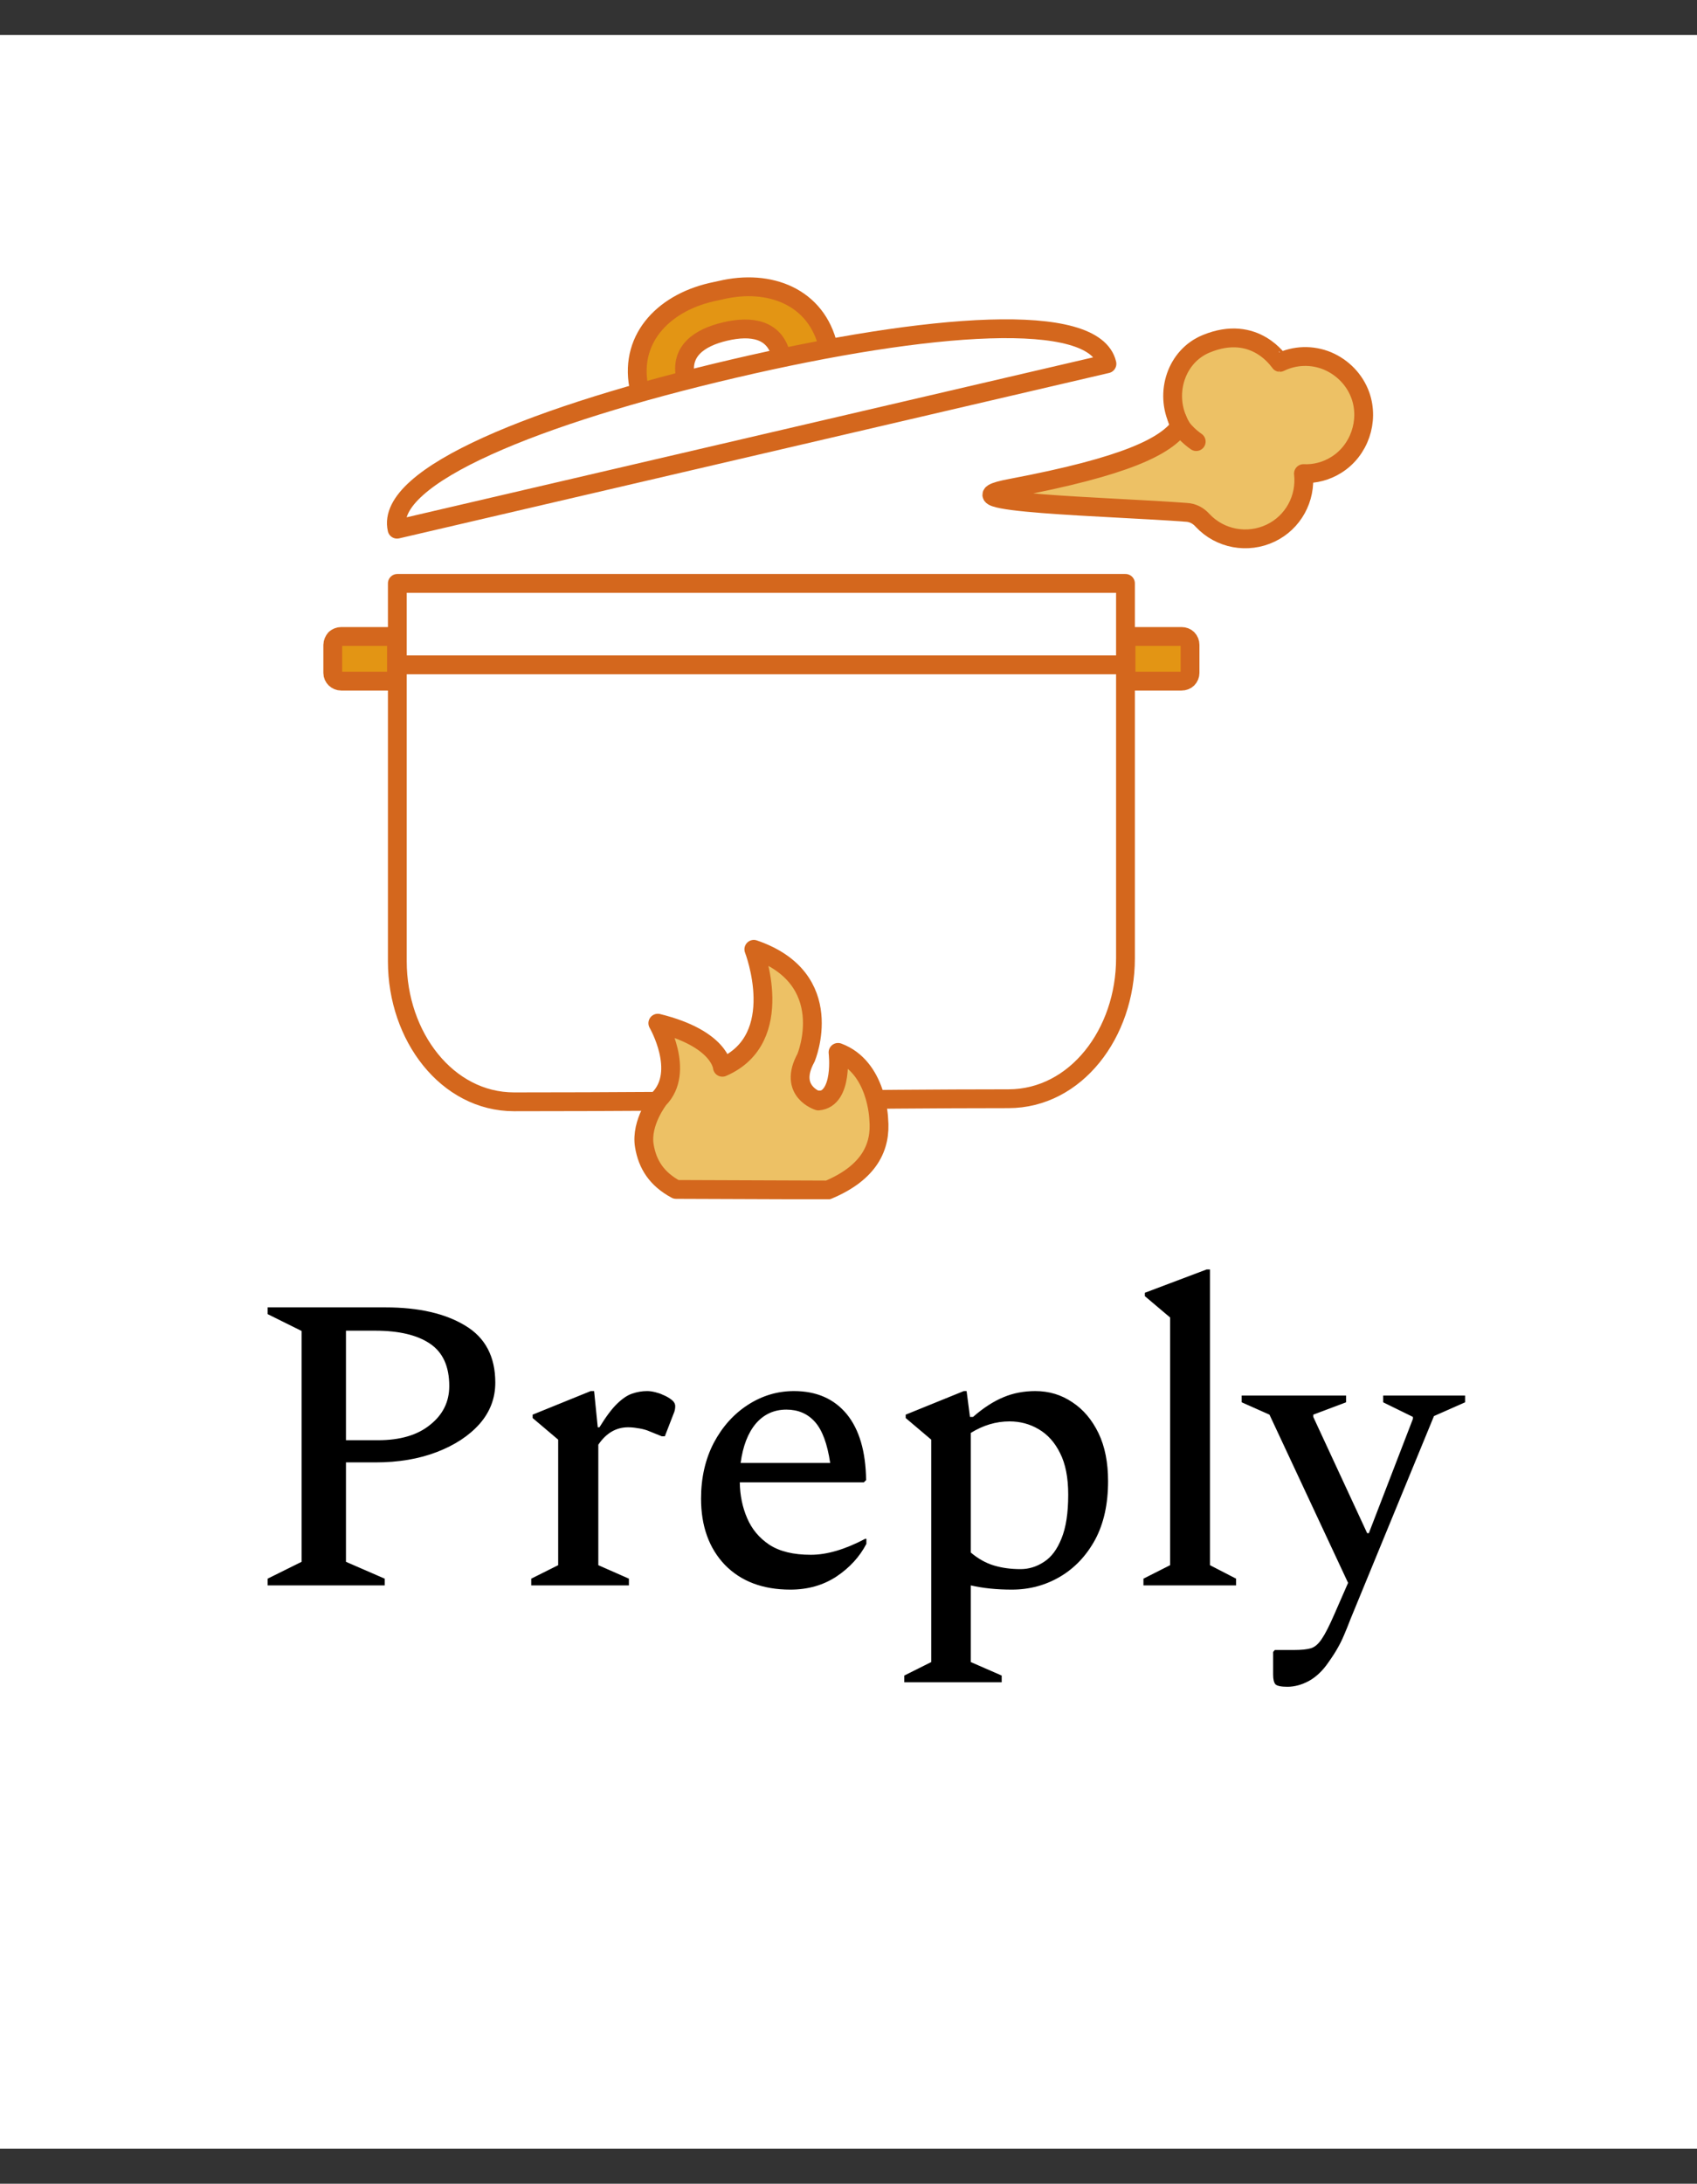 <svg xmlns="http://www.w3.org/2000/svg" version="1.1" xmlns:xlink="http://www.w3.org/1999/xlink" viewBox="0 0 5.181 6.664"><rect x="0" y="0" width="5.181" height="6.664" fill="#333333" stroke="none"/><g transform="matrix(0.857,0,0,0.857,0.74,3.874)"><rect width="7.527" height="7.527" x="-1.605" y="-4.396" fill="#ffffff"></rect><g transform="matrix(1,0,0,1,0,0)" clip-path="url(#SvgjsClipPath98734)"><g clip-path="url(#a13e484c2-f821-4ea1-895d-a1fb0ce86a581fb956b1-7dd8-44eb-ae5f-c1aeaf505212)"><path d=" M 2.087 -3.286 C 2.046 -3.463 1.879 -3.529 1.703 -3.487 L 1.671 -3.48 C 1.494 -3.439 1.373 -3.307 1.415 -3.13" fill="#e39514" transform="matrix(1,0,0,1,0,0)" fill-rule="nonzero" stroke-dasharray="none" stroke-miterlimit="10" stroke-linejoin="round" stroke-linecap="butt" stroke-width="0.067" stroke="#d4671d"></path></g><g clip-path="url(#a13e484c2-f821-4ea1-895d-a1fb0ce86a581fb956b1-7dd8-44eb-ae5f-c1aeaf505212)"><path d=" M 1.921 -3.248 L 1.919 -3.254 C 1.897 -3.348 1.814 -3.362 1.72 -3.34 C 1.626 -3.318 1.558 -3.269 1.579 -3.175 L 1.581 -3.168" fill="#ffffff" transform="matrix(1,0,0,1,0,0)" fill-rule="nonzero" stroke-dasharray="none" stroke-miterlimit="10" stroke-linejoin="round" stroke-linecap="round" stroke-width="0.067" stroke="#d4671d"></path></g><g clip-path="url(#a13e484c2-f821-4ea1-895d-a1fb0ce86a581fb956b1-7dd8-44eb-ae5f-c1aeaf505212)"><path d=" M 0.551 -2.636 C 0.507 -2.826 1.052 -3.045 1.751 -3.208 C 2.449 -3.371 3.036 -3.415 3.08 -3.225 Z" fill="#ffffff" transform="matrix(1,0,0,1,0,0)" fill-rule="nonzero"></path></g><g clip-path="url(#a13e484c2-f821-4ea1-895d-a1fb0ce86a581fb956b1-7dd8-44eb-ae5f-c1aeaf505212)"><path d=" M 0.551 -2.636 C 0.507 -2.826 1.052 -3.045 1.751 -3.208 C 2.449 -3.371 3.036 -3.415 3.08 -3.225 Z" fill="none" transform="matrix(1,0,0,1,0,0)" fill-rule="nonzero" stroke-dasharray="none" stroke-miterlimit="10" stroke-linejoin="round" stroke-linecap="round" stroke-width="0.067" stroke="#d4671d"></path></g><g clip-path="url(#a13e484c2-f821-4ea1-895d-a1fb0ce86a581fb956b1-7dd8-44eb-ae5f-c1aeaf505212)"><path d=" M 3.363 -2.696 C 3.386 -2.695 3.406 -2.684 3.421 -2.667 C 3.483 -2.601 3.581 -2.583 3.663 -2.622 C 3.743 -2.66 3.79 -2.745 3.78 -2.834 C 3.821 -2.832 3.862 -2.843 3.897 -2.865 C 3.979 -2.916 4.015 -3.021 3.983 -3.112 C 3.963 -3.168 3.92 -3.212 3.866 -3.235 C 3.811 -3.258 3.749 -3.256 3.696 -3.23 C 3.695 -3.23 3.609 -3.369 3.433 -3.296 C 3.327 -3.252 3.285 -3.122 3.335 -3.018 C 3.337 -3.013 3.34 -3.008 3.342 -3.004 C 3.288 -2.931 3.151 -2.86 2.738 -2.782 C 2.46 -2.73 3.106 -2.716 3.363 -2.696" fill="#edc165" transform="matrix(1,0,0,1,0,0)" fill-rule="nonzero"></path></g><g clip-path="url(#a13e484c2-f821-4ea1-895d-a1fb0ce86a581fb956b1-7dd8-44eb-ae5f-c1aeaf505212)"><path d=" M 3.363 -2.696 C 3.386 -2.695 3.406 -2.684 3.421 -2.667 C 3.483 -2.601 3.581 -2.583 3.663 -2.622 C 3.743 -2.66 3.79 -2.745 3.78 -2.834 C 3.821 -2.832 3.862 -2.843 3.897 -2.865 C 3.979 -2.916 4.015 -3.021 3.983 -3.112 C 3.963 -3.168 3.92 -3.212 3.866 -3.235 C 3.811 -3.258 3.749 -3.256 3.696 -3.23 C 3.695 -3.23 3.609 -3.369 3.433 -3.296 C 3.327 -3.252 3.285 -3.122 3.335 -3.018 C 3.337 -3.013 3.34 -3.008 3.342 -3.004 C 3.288 -2.931 3.151 -2.86 2.738 -2.782 C 2.46 -2.73 3.106 -2.716 3.363 -2.696 Z" fill="none" transform="matrix(1,0,0,1,0,0)" fill-rule="nonzero" stroke-dasharray="none" stroke-miterlimit="10" stroke-linejoin="round" stroke-linecap="round" stroke-width="0.067" stroke="#d4671d"></path></g><g clip-path="url(#a13e484c2-f821-4ea1-895d-a1fb0ce86a581fb956b1-7dd8-44eb-ae5f-c1aeaf505212)"><path d=" M 3.398 -2.948 C 3.398 -2.948 3.342 -2.985 3.33 -3.029" fill="#ffffff" transform="matrix(1,0,0,1,0,0)" fill-rule="nonzero" stroke-dasharray="none" stroke-miterlimit="10" stroke-linejoin="round" stroke-linecap="round" stroke-width="0.067" stroke="#d4671d"></path></g><g clip-path="url(#a13e484c2-f821-4ea1-895d-a1fb0ce86a581fb956b1-7dd8-44eb-ae5f-c1aeaf505212)"><path d=" M 0.352 -2.095 L 0.549 -2.095 L 0.549 -2.254 L 0.352 -2.254 C 0.344 -2.254 0.337 -2.251 0.331 -2.246 C 0.326 -2.24 0.322 -2.232 0.322 -2.224 L 0.322 -2.124 C 0.322 -2.108 0.336 -2.095 0.352 -2.095" fill="#e39514" transform="matrix(1,0,0,1,0,0)" fill-rule="nonzero"></path></g><g clip-path="url(#a13e484c2-f821-4ea1-895d-a1fb0ce86a581fb956b1-7dd8-44eb-ae5f-c1aeaf505212)"><path d=" M 0.352 -2.095 L 0.549 -2.095 L 0.549 -2.254 L 0.352 -2.254 C 0.344 -2.254 0.337 -2.251 0.331 -2.246 C 0.326 -2.24 0.322 -2.232 0.322 -2.224 L 0.322 -2.124 C 0.322 -2.108 0.336 -2.095 0.352 -2.095 Z" fill="none" transform="matrix(1,0,0,1,0,0)" fill-rule="nonzero" stroke-dasharray="none" stroke-miterlimit="10" stroke-linejoin="round" stroke-linecap="butt" stroke-width="0.067" stroke="#d4671d"></path></g><g clip-path="url(#a13e484c2-f821-4ea1-895d-a1fb0ce86a581fb956b1-7dd8-44eb-ae5f-c1aeaf505212)"><path d=" M 3.346 -2.095 L 3.148 -2.095 L 3.148 -2.254 L 3.346 -2.254 C 3.354 -2.254 3.362 -2.251 3.367 -2.246 C 3.373 -2.24 3.376 -2.232 3.376 -2.224 L 3.376 -2.124 C 3.376 -2.117 3.373 -2.109 3.367 -2.103 C 3.362 -2.098 3.354 -2.095 3.346 -2.095" fill="#e39514" transform="matrix(1,0,0,1,0,0)" fill-rule="nonzero"></path></g><g clip-path="url(#a13e484c2-f821-4ea1-895d-a1fb0ce86a581fb956b1-7dd8-44eb-ae5f-c1aeaf505212)"><path d=" M 3.346 -2.095 L 3.148 -2.095 L 3.148 -2.254 L 3.346 -2.254 C 3.354 -2.254 3.362 -2.251 3.367 -2.246 C 3.373 -2.24 3.376 -2.232 3.376 -2.224 L 3.376 -2.124 C 3.376 -2.117 3.373 -2.109 3.367 -2.103 C 3.362 -2.098 3.354 -2.095 3.346 -2.095 Z" fill="none" transform="matrix(1,0,0,1,0,0)" fill-rule="nonzero" stroke-dasharray="none" stroke-miterlimit="10" stroke-linejoin="round" stroke-linecap="butt" stroke-width="0.067" stroke="#d4671d"></path></g><g clip-path="url(#a13e484c2-f821-4ea1-895d-a1fb0ce86a581fb956b1-7dd8-44eb-ae5f-c1aeaf505212)"><path d=" M 0.552 -2.443 L 0.552 -1.097 C 0.552 -0.83 0.729 -0.597 0.968 -0.597 C 1.674 -0.597 2.214 -0.608 2.729 -0.608 C 2.969 -0.608 3.146 -0.841 3.146 -1.108 L 3.146 -2.443 Z" fill="#ffffff" transform="matrix(1,0,0,1,0,0)" fill-rule="nonzero"></path></g><g clip-path="url(#a13e484c2-f821-4ea1-895d-a1fb0ce86a581fb956b1-7dd8-44eb-ae5f-c1aeaf505212)"><path d=" M 0.552 -2.443 L 0.552 -1.097 C 0.552 -0.83 0.729 -0.597 0.968 -0.597 C 1.674 -0.597 2.214 -0.608 2.729 -0.608 C 2.969 -0.608 3.146 -0.841 3.146 -1.108 L 3.146 -2.443 Z" fill="none" transform="matrix(1,0,0,1,0,0)" fill-rule="nonzero" stroke-dasharray="none" stroke-miterlimit="10" stroke-linejoin="round" stroke-linecap="round" stroke-width="0.067" stroke="#d4671d"></path></g><g clip-path="url(#SvgjsClipPath987291fb956b1-7dd8-44eb-ae5f-c1aeaf505212)"><path d=" M 3.146 -2.153 L 0.552 -2.153" fill="none" transform="matrix(1,0,0,1,0,0)" fill-rule="nonzero" stroke-dasharray="none" stroke-miterlimit="10" stroke-linejoin="round" stroke-linecap="round" stroke-width="0.067" stroke="#d4671d"></path></g><g clip-path="url(#b13e484c2-f821-4ea1-895d-a1fb0ce86a581fb956b1-7dd8-44eb-ae5f-c1aeaf505212)"><path d=" M 1.545 -0.285 C 1.476 -0.322 1.443 -0.374 1.432 -0.44 C 1.418 -0.523 1.484 -0.607 1.484 -0.607 C 1.58 -0.705 1.48 -0.877 1.48 -0.877 C 1.703 -0.822 1.71 -0.72 1.71 -0.72 C 1.946 -0.822 1.822 -1.14 1.822 -1.14 C 2.126 -1.036 2.008 -0.754 2.008 -0.754 C 1.942 -0.634 2.052 -0.6 2.052 -0.6 C 2.142 -0.608 2.122 -0.773 2.122 -0.773 C 2.262 -0.721 2.267 -0.535 2.267 -0.535 C 2.276 -0.437 2.234 -0.345 2.086 -0.283 Z" fill="#edc165" transform="matrix(1,0,0,1,0,0)" fill-rule="nonzero"></path></g><g clip-path="url(#b13e484c2-f821-4ea1-895d-a1fb0ce86a581fb956b1-7dd8-44eb-ae5f-c1aeaf505212)"><path d=" M 1.545 -0.285 C 1.476 -0.322 1.443 -0.374 1.432 -0.44 C 1.418 -0.523 1.484 -0.607 1.484 -0.607 C 1.58 -0.705 1.48 -0.877 1.48 -0.877 C 1.703 -0.822 1.71 -0.72 1.71 -0.72 C 1.946 -0.822 1.822 -1.14 1.822 -1.14 C 2.126 -1.036 2.008 -0.754 2.008 -0.754 C 1.942 -0.634 2.052 -0.6 2.052 -0.6 C 2.142 -0.608 2.122 -0.773 2.122 -0.773 C 2.262 -0.721 2.267 -0.535 2.267 -0.535 C 2.276 -0.437 2.234 -0.345 2.086 -0.283 Z" fill="none" transform="matrix(1,0,0,1,0,0)" fill-rule="nonzero" stroke-dasharray="none" stroke-miterlimit="10" stroke-linejoin="round" stroke-linecap="round" stroke-width="0.067" stroke="#d4671d"></path></g></g><g><path d=" M 0.09 1.125 L 0.09 1.101 L 0.211 1.041 L 0.211 0.219 L 0.09 0.159 L 0.09 0.135 L 0.51 0.135 Q 0.687 0.135 0.794 0.2 Q 0.901 0.264 0.901 0.403 Q 0.901 0.486 0.845 0.55 Q 0.789 0.613 0.693 0.65 Q 0.597 0.687 0.474 0.687 L 0.369 0.687 L 0.369 1.041 L 0.507 1.101 L 0.507 1.125 L 0.09 1.125 M 0.369 0.218 L 0.369 0.608 L 0.483 0.608 Q 0.602 0.608 0.669 0.553 Q 0.737 0.499 0.737 0.415 Q 0.737 0.31 0.668 0.264 Q 0.6 0.218 0.473 0.218 L 0.369 0.218 M 1.029 1.125 L 1.029 1.101 L 1.125 1.053 L 1.125 0.606 L 1.034 0.529 L 1.034 0.517 L 1.241 0.433 L 1.253 0.433 L 1.266 0.562 L 1.272 0.562 Q 1.307 0.505 1.335 0.478 Q 1.364 0.45 1.389 0.442 Q 1.415 0.433 1.442 0.433 Q 1.455 0.433 1.471 0.437 Q 1.487 0.441 1.497 0.446 Q 1.515 0.453 1.529 0.464 Q 1.542 0.474 1.542 0.487 Q 1.542 0.501 1.536 0.514 L 1.505 0.594 L 1.494 0.594 L 1.442 0.573 Q 1.424 0.567 1.407 0.565 Q 1.391 0.562 1.374 0.562 Q 1.31 0.562 1.268 0.624 L 1.268 1.053 L 1.377 1.101 L 1.377 1.125 L 1.029 1.125 M 1.952 1.14 Q 1.805 1.14 1.719 1.052 Q 1.634 0.963 1.634 0.816 Q 1.634 0.705 1.679 0.618 Q 1.725 0.531 1.801 0.482 Q 1.877 0.433 1.965 0.433 Q 2.085 0.433 2.153 0.515 Q 2.22 0.597 2.222 0.75 L 2.214 0.758 L 1.772 0.758 Q 1.773 0.827 1.798 0.885 Q 1.823 0.944 1.877 0.98 Q 1.932 1.016 2.025 1.016 Q 2.111 1.016 2.219 0.959 L 2.223 0.959 L 2.223 0.977 Q 2.187 1.046 2.117 1.093 Q 2.046 1.14 1.952 1.14 M 1.938 0.499 Q 1.872 0.499 1.829 0.549 Q 1.787 0.599 1.775 0.689 L 2.094 0.689 Q 2.079 0.587 2.04 0.543 Q 2.001 0.499 1.938 0.499 M 2.358 1.47 L 2.358 1.446 L 2.454 1.398 L 2.454 0.606 L 2.363 0.529 L 2.363 0.517 L 2.57 0.433 L 2.58 0.433 L 2.592 0.525 L 2.603 0.525 Q 2.658 0.477 2.711 0.455 Q 2.763 0.433 2.825 0.433 Q 2.898 0.433 2.957 0.473 Q 3.015 0.511 3.05 0.583 Q 3.084 0.654 3.084 0.754 Q 3.084 0.876 3.038 0.962 Q 2.991 1.048 2.913 1.094 Q 2.835 1.14 2.741 1.14 Q 2.66 1.14 2.595 1.125 L 2.595 1.398 L 2.705 1.446 L 2.705 1.47 L 2.358 1.47 M 2.733 0.541 Q 2.661 0.541 2.595 0.582 L 2.595 1.008 Q 2.634 1.041 2.677 1.054 Q 2.72 1.067 2.772 1.067 Q 2.817 1.067 2.856 1.041 Q 2.895 1.016 2.918 0.958 Q 2.942 0.9 2.942 0.802 Q 2.942 0.711 2.913 0.654 Q 2.885 0.597 2.837 0.569 Q 2.79 0.541 2.733 0.541 M 3.21 1.125 L 3.21 1.101 L 3.305 1.053 L 3.305 0.171 L 3.215 0.095 L 3.215 0.083 L 3.435 0 L 3.447 0 L 3.447 1.053 L 3.54 1.101 L 3.54 1.125 L 3.21 1.125 M 3.723 1.486 Q 3.689 1.486 3.68 1.477 Q 3.672 1.467 3.672 1.443 L 3.672 1.362 L 3.678 1.355 L 3.747 1.355 Q 3.785 1.355 3.806 1.349 Q 3.827 1.343 3.845 1.316 Q 3.863 1.29 3.89 1.228 L 3.939 1.116 L 3.659 0.517 L 3.56 0.473 L 3.56 0.449 L 3.932 0.449 L 3.932 0.473 L 3.815 0.517 L 3.815 0.525 L 4.007 0.939 L 4.013 0.939 L 4.17 0.532 L 4.17 0.525 L 4.064 0.473 L 4.064 0.449 L 4.356 0.449 L 4.356 0.473 L 4.245 0.522 L 3.948 1.244 Q 3.935 1.278 3.925 1.301 Q 3.915 1.325 3.903 1.346 Q 3.891 1.368 3.869 1.399 Q 3.839 1.443 3.8 1.465 Q 3.761 1.486 3.723 1.486" fill="#000000" fill-rule="nonzero"></path></g><g><path d=" M 0.472 2.262 L 0.472 1.852 L 0.741 1.852 L 0.741 1.888 L 0.512 1.888 L 0.512 2.039 L 0.705 2.039 L 0.705 2.072 L 0.512 2.072 L 0.512 2.262 L 0.472 2.262 M 0.914 2.268 Q 0.882 2.268 0.854 2.255 Q 0.827 2.243 0.807 2.221 Q 0.787 2.199 0.776 2.171 Q 0.765 2.144 0.765 2.112 Q 0.765 2.08 0.776 2.052 Q 0.787 2.024 0.807 2.002 Q 0.827 1.981 0.855 1.968 Q 0.882 1.956 0.915 1.956 Q 0.947 1.956 0.974 1.968 Q 1.001 1.981 1.021 2.002 Q 1.041 2.024 1.052 2.052 Q 1.063 2.08 1.063 2.112 Q 1.063 2.144 1.052 2.171 Q 1.041 2.199 1.022 2.221 Q 1.002 2.243 0.974 2.255 Q 0.947 2.268 0.914 2.268 M 0.805 2.113 Q 0.805 2.146 0.82 2.174 Q 0.834 2.201 0.859 2.217 Q 0.884 2.233 0.914 2.233 Q 0.944 2.233 0.969 2.217 Q 0.994 2.201 1.009 2.173 Q 1.024 2.145 1.024 2.112 Q 1.024 2.078 1.009 2.051 Q 0.994 2.023 0.969 2.007 Q 0.944 1.991 0.914 1.991 Q 0.884 1.991 0.859 2.007 Q 0.835 2.024 0.82 2.051 Q 0.805 2.079 0.805 2.113 M 1.259 2.268 Q 1.226 2.268 1.199 2.255 Q 1.172 2.243 1.152 2.221 Q 1.132 2.199 1.121 2.171 Q 1.11 2.144 1.11 2.112 Q 1.11 2.08 1.121 2.052 Q 1.132 2.024 1.152 2.002 Q 1.172 1.981 1.2 1.968 Q 1.227 1.956 1.259 1.956 Q 1.292 1.956 1.319 1.968 Q 1.346 1.981 1.366 2.002 Q 1.386 2.024 1.397 2.052 Q 1.408 2.08 1.408 2.112 Q 1.408 2.144 1.397 2.171 Q 1.386 2.199 1.366 2.221 Q 1.346 2.243 1.319 2.255 Q 1.292 2.268 1.259 2.268 M 1.15 2.113 Q 1.15 2.146 1.164 2.174 Q 1.179 2.201 1.204 2.217 Q 1.229 2.233 1.259 2.233 Q 1.289 2.233 1.313 2.217 Q 1.338 2.201 1.353 2.173 Q 1.368 2.145 1.368 2.112 Q 1.368 2.078 1.353 2.051 Q 1.338 2.023 1.313 2.007 Q 1.289 1.991 1.259 1.991 Q 1.229 1.991 1.204 2.007 Q 1.18 2.024 1.165 2.051 Q 1.15 2.079 1.15 2.113 M 1.455 2.112 Q 1.455 2.07 1.473 2.034 Q 1.49 1.999 1.521 1.977 Q 1.553 1.956 1.592 1.956 Q 1.63 1.956 1.66 1.976 Q 1.689 1.996 1.706 2.024 L 1.706 1.841 L 1.745 1.841 L 1.745 2.214 Q 1.745 2.223 1.749 2.226 Q 1.752 2.23 1.759 2.231 L 1.759 2.262 Q 1.748 2.264 1.741 2.263 Q 1.729 2.262 1.72 2.253 Q 1.711 2.244 1.711 2.233 L 1.711 2.204 Q 1.693 2.233 1.662 2.25 Q 1.632 2.268 1.599 2.268 Q 1.568 2.268 1.541 2.255 Q 1.515 2.242 1.496 2.22 Q 1.476 2.198 1.466 2.17 Q 1.455 2.142 1.455 2.112 M 1.706 2.159 L 1.706 2.066 Q 1.699 2.045 1.682 2.028 Q 1.665 2.011 1.644 2.001 Q 1.623 1.991 1.602 1.991 Q 1.578 1.991 1.558 2.001 Q 1.539 2.011 1.525 2.028 Q 1.51 2.045 1.503 2.067 Q 1.495 2.089 1.495 2.112 Q 1.495 2.137 1.504 2.159 Q 1.512 2.18 1.528 2.197 Q 1.543 2.214 1.564 2.224 Q 1.584 2.233 1.607 2.233 Q 1.622 2.233 1.639 2.227 Q 1.655 2.221 1.669 2.211 Q 1.684 2.201 1.694 2.187 Q 1.704 2.174 1.706 2.159 M 2.266 1.888 L 2.12 1.888 L 2.12 2.262 L 2.08 2.262 L 2.08 1.888 L 1.934 1.888 L 1.934 1.852 L 2.266 1.852 L 2.266 1.888 M 2.419 1.996 Q 2.38 1.997 2.35 2.018 Q 2.32 2.039 2.308 2.075 L 2.308 2.262 L 2.269 2.262 L 2.269 1.961 L 2.306 1.961 L 2.306 2.033 Q 2.321 2.002 2.347 1.982 Q 2.373 1.962 2.402 1.96 Q 2.407 1.959 2.412 1.959 Q 2.416 1.959 2.419 1.96 L 2.419 1.996 M 2.447 2.175 Q 2.447 2.147 2.464 2.126 Q 2.48 2.106 2.508 2.095 Q 2.537 2.084 2.574 2.084 Q 2.596 2.084 2.62 2.087 Q 2.644 2.09 2.662 2.097 L 2.662 2.072 Q 2.662 2.034 2.64 2.011 Q 2.617 1.989 2.577 1.989 Q 2.553 1.989 2.53 1.998 Q 2.506 2.007 2.481 2.024 L 2.466 1.996 Q 2.495 1.976 2.524 1.966 Q 2.552 1.956 2.581 1.956 Q 2.637 1.956 2.669 1.988 Q 2.701 2.019 2.701 2.075 L 2.701 2.214 Q 2.701 2.223 2.705 2.226 Q 2.708 2.23 2.716 2.231 L 2.716 2.262 Q 2.709 2.262 2.705 2.263 Q 2.7 2.264 2.698 2.263 Q 2.683 2.262 2.676 2.254 Q 2.668 2.245 2.668 2.235 L 2.667 2.213 Q 2.647 2.239 2.615 2.253 Q 2.582 2.268 2.549 2.268 Q 2.52 2.268 2.497 2.255 Q 2.473 2.243 2.46 2.222 Q 2.447 2.201 2.447 2.175 M 2.649 2.198 Q 2.655 2.19 2.659 2.183 Q 2.662 2.175 2.662 2.169 L 2.662 2.126 Q 2.642 2.118 2.621 2.114 Q 2.6 2.11 2.579 2.11 Q 2.537 2.11 2.511 2.127 Q 2.485 2.144 2.485 2.172 Q 2.485 2.189 2.494 2.204 Q 2.502 2.219 2.519 2.228 Q 2.536 2.238 2.558 2.238 Q 2.586 2.238 2.611 2.227 Q 2.635 2.216 2.649 2.198 M 2.918 2.268 Q 2.885 2.268 2.858 2.255 Q 2.83 2.243 2.81 2.221 Q 2.789 2.199 2.778 2.171 Q 2.767 2.142 2.767 2.111 Q 2.767 2.068 2.786 2.033 Q 2.805 1.998 2.839 1.977 Q 2.873 1.956 2.917 1.956 Q 2.959 1.956 2.992 1.975 Q 3.024 1.995 3.04 2.028 L 3.002 2.04 Q 2.989 2.017 2.966 2.004 Q 2.943 1.991 2.916 1.991 Q 2.886 1.991 2.861 2.006 Q 2.836 2.022 2.821 2.049 Q 2.807 2.076 2.807 2.111 Q 2.807 2.145 2.822 2.172 Q 2.837 2.2 2.861 2.216 Q 2.886 2.233 2.916 2.233 Q 2.936 2.233 2.954 2.226 Q 2.972 2.219 2.986 2.207 Q 2.999 2.195 3.004 2.182 L 3.042 2.193 Q 3.034 2.214 3.016 2.231 Q 2.997 2.249 2.972 2.258 Q 2.947 2.268 2.918 2.268 M 3.32 2.262 L 3.209 2.108 L 3.145 2.168 L 3.145 2.262 L 3.106 2.262 L 3.106 1.841 L 3.145 1.841 L 3.145 2.126 L 3.315 1.962 L 3.358 1.962 L 3.235 2.085 L 3.363 2.262 L 3.32 2.262 M 3.527 2.268 Q 3.495 2.268 3.467 2.255 Q 3.439 2.243 3.419 2.221 Q 3.399 2.199 3.388 2.171 Q 3.377 2.143 3.377 2.111 Q 3.377 2.069 3.396 2.033 Q 3.415 1.998 3.449 1.977 Q 3.483 1.956 3.527 1.956 Q 3.571 1.956 3.604 1.977 Q 3.637 1.999 3.656 2.034 Q 3.675 2.069 3.675 2.11 Q 3.675 2.115 3.675 2.119 Q 3.675 2.123 3.675 2.126 L 3.418 2.126 Q 3.42 2.158 3.436 2.183 Q 3.451 2.208 3.475 2.223 Q 3.5 2.238 3.529 2.238 Q 3.558 2.238 3.585 2.223 Q 3.611 2.208 3.621 2.183 L 3.655 2.193 Q 3.646 2.214 3.627 2.231 Q 3.608 2.249 3.582 2.258 Q 3.557 2.268 3.527 2.268 M 3.416 2.097 L 3.638 2.097 Q 3.636 2.064 3.621 2.04 Q 3.606 2.015 3.581 2.001 Q 3.557 1.987 3.527 1.987 Q 3.498 1.987 3.473 2.001 Q 3.449 2.015 3.434 2.04 Q 3.419 2.065 3.416 2.097 M 3.887 1.996 Q 3.848 1.997 3.818 2.018 Q 3.789 2.039 3.777 2.075 L 3.777 2.262 L 3.737 2.262 L 3.737 1.961 L 3.774 1.961 L 3.774 2.033 Q 3.79 2.002 3.816 1.982 Q 3.841 1.962 3.87 1.96 Q 3.876 1.959 3.88 1.959 Q 3.885 1.959 3.887 1.96 L 3.887 1.996" fill="#ffffff" fill-rule="nonzero"></path></g></g><defs><clipPath id="SvgjsClipPath98734"><path d=" M 0.289 -3.533 h 3.739 v 3.283 h -3.739 Z"></path></clipPath><clipPath id="a13e484c2-f821-4ea1-895d-a1fb0ce86a581fb956b1-7dd8-44eb-ae5f-c1aeaf505212"><path d=" M 0.289 -0.25 L 4.028 -0.25 L 4.028 -3.533 L 0.289 -3.533 Z"></path></clipPath><clipPath id="SvgjsClipPath987291fb956b1-7dd8-44eb-ae5f-c1aeaf505212"><path d=" M 0.289 -3.533 L 4.028 -3.533 L 4.028 -0.25 L 0.289 -0.25 Z"></path></clipPath><clipPath id="b13e484c2-f821-4ea1-895d-a1fb0ce86a581fb956b1-7dd8-44eb-ae5f-c1aeaf505212"><path d=" M 0.289 -0.25 L 4.028 -0.25 L 4.028 -3.533 L 0.289 -3.533 Z"></path></clipPath></defs></svg>